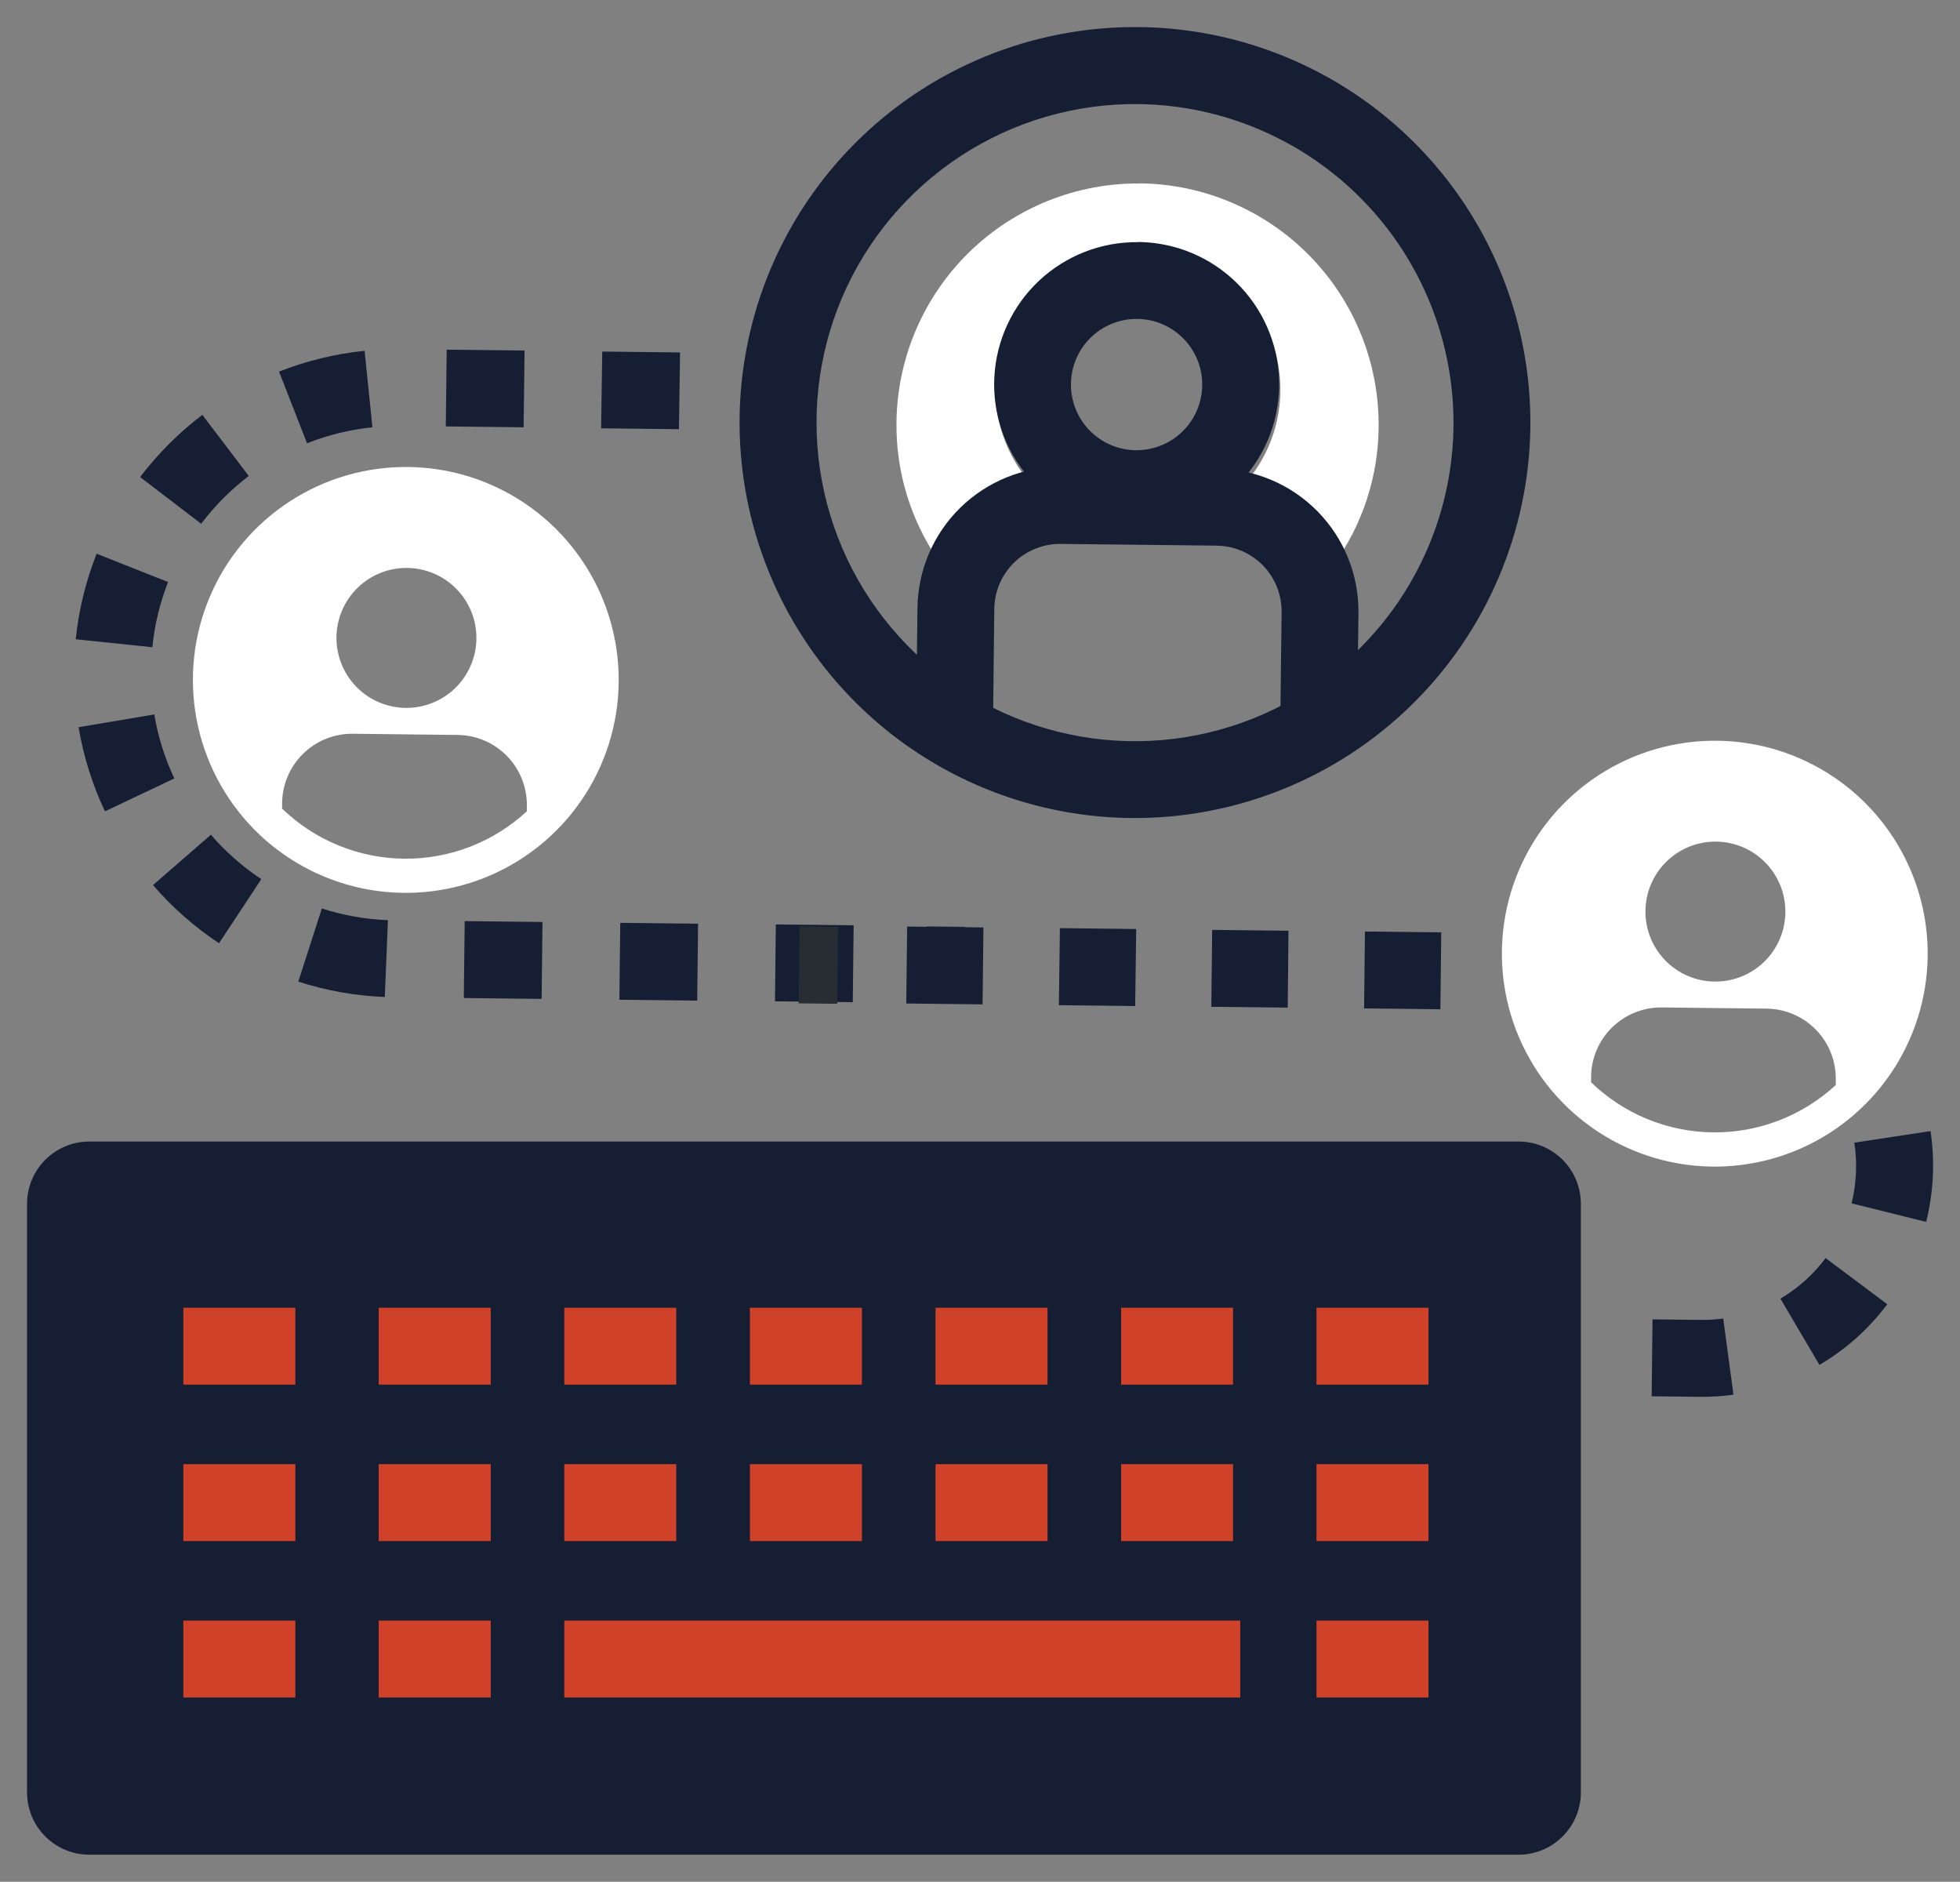 <svg xmlns="http://www.w3.org/2000/svg" viewBox="0 0 362.45 347.91"><rect x="0" y="0" width="362.45" height="347.91" fill="#808080" stroke="none"/><defs><style>.a,.b,.f{fill:none}.b{clip-rule:evenodd}.c{clip-path:url(#a)}.d{clip-path:url(#b)}.e{fill:#fff}.f{stroke:#979797;stroke-miterlimit:10;stroke-width:2px}.g{clip-path:url(#e)}.h{fill:#282d33}.i{clip-path:url(#g)}.j{fill:#151e32}.k{clip-path:url(#i)}.l{clip-path:url(#k)}.m{clip-path:url(#m)}.n{clip-path:url(#o)}.o{clip-path:url(#q)}.p{clip-path:url(#s)}.q{clip-path:url(#u)}.r{clip-path:url(#w)}.s{clip-path:url(#y)}.t{clip-path:url(#aa)}.u{clip-path:url(#ac)}.v{clip-path:url(#ae)}.w{clip-path:url(#ag)}.x{fill:#cf4128}.y{clip-path:url(#ai)}.z{clip-path:url(#ak)}.aa{clip-path:url(#am)}.ab{clip-path:url(#ao)}.ac{clip-path:url(#aq)}.ad{clip-path:url(#as)}.ae{clip-path:url(#au)}.af{clip-path:url(#aw)}.ag{clip-path:url(#ay)}.ah{clip-path:url(#ba)}.ai{clip-path:url(#bc)}.aj{clip-path:url(#be)}.ak{clip-path:url(#bg)}.al{clip-path:url(#bi)}.am{clip-path:url(#bk)}.an{clip-path:url(#bm)}.ao{clip-path:url(#bo)}</style><clipPath id="a" transform="translate(5 5)"><path class="a" d="M6 213h272v118H6z"/></clipPath><clipPath id="b" transform="translate(5 5)"><path class="a" d="M0 0h353v338H0z"/></clipPath><clipPath id="e" transform="translate(5 5)"><path class="a" transform="rotate(-89.36 137.307 66.798)" d="M130.2 63.24h14.22v7.11H130.2z"/></clipPath><clipPath id="g" transform="translate(5 5)"><path class="b" d="M152.7 180.29l-14.39-.16.16-14.22 14.39.16zm-28.77-.29l-14.39-.16.16-14.22 14.39.16zm-28.77-.32l-14.39-.16.16-14.22 14.39.16zm-29-.35a59.9 59.9 0 0 1-16-2.84l4.36-13.53a45.7 45.7 0 0 0 12.22 2.17zm-30.66-9.94a59.91 59.91 0 0 1-12.21-10.75L34 149.33a45.8 45.8 0 0 0 9.32 8.21zM14.41 145a59.5 59.5 0 0 1-4.88-15.55l14-2.36a45.14 45.14 0 0 0 3.71 11.83zm8.76-30.34L9 113.19a59.67 59.67 0 0 1 3.87-15.82l13.21 5.24a45.38 45.38 0 0 0-2.91 12.05zm9-22.85L20.91 83.2a60.31 60.31 0 0 1 11.51-11.5L41 83a45.89 45.89 0 0 0-8.78 8.81zm19.6-14.87L46.6 63.71a59.56 59.56 0 0 1 15.82-3.85L63.87 74a45.35 45.35 0 0 0-12.05 2.94zm68.78-2.59l-14.39-.16.21-14.19 14.39.16zM91.83 74l-14.39-.16.16-14.19 14.4.16z"/></clipPath><clipPath id="i" transform="translate(5 5)"><path class="a" transform="rotate(-89.36 169.822 173.436)" d="M162.72 169.88h14.22v7.11h-14.22z"/></clipPath><clipPath id="k" transform="translate(5 5)"><path class="a" transform="rotate(-89.36 146.34 173.436)" d="M139.23 169.88h14.22v7.11h-14.22z"/></clipPath><clipPath id="m" transform="translate(5 5)"><path class="b" d="M309.34 253.25l-8.91-.1.16-14.22 8.91.1a28.67 28.67 0 0 0 4.16-.26l1.9 14.09a43.23 43.23 0 0 1-6.22.39zm22.12-5.9l-7.22-12.25a28.43 28.43 0 0 0 8.36-7.5l11.4 8.53a42.57 42.57 0 0 1-12.54 11.22zm19.73-26.44l-13.79-3.43a28.79 28.79 0 0 0 .51-11.22l14.09-2.14a43.08 43.08 0 0 1-.81 16.8zm-89.83-39.31l-14.11-.16.16-14.22 14.11.16zm-28.23-.31l-14.13-.15.16-14.22 14.11.16zm-28.21-.29l-14.11-.16.19-14.24 14.11.16zm-28.22-.31l-14.11-.16.16-14.22 14.11.16z"/></clipPath><clipPath id="o" transform="translate(5 5)"><path class="a" transform="rotate(-89.36 283.628 245.735)" d="M276.52 242.18h14.22v7.11h-14.22z"/></clipPath><clipPath id="q" transform="translate(5 5)"><path class="b" d="M70.5 81.34a39.37 39.37 0 1 0 38.91 39.81A39.36 39.36 0 0 0 70.5 81.34zM70.29 100a12.94 12.94 0 1 1-13.07 12.79A12.94 12.94 0 0 1 70.29 100zm22.13 45a32.92 32.92 0 0 1-45.25-.5v-1.05a12.94 12.94 0 0 1 13.08-12.79l19.39.22A12.93 12.93 0 0 1 92.43 144v1z"/></clipPath><clipPath id="s" transform="translate(5 5)"><path class="b" d="M312.56 131.95a39.37 39.37 0 1 0 38.91 39.81 39.36 39.36 0 0 0-38.91-39.81zm-.21 18.65a12.94 12.94 0 1 1-13.07 12.79 12.94 12.94 0 0 1 13.07-12.79zm22.13 45a32.92 32.92 0 0 1-45.25-.5v-1.05a12.94 12.94 0 0 1 13.08-12.79l19.39.22a12.93 12.93 0 0 1 12.78 13.08v1.05z"/></clipPath><clipPath id="u" transform="translate(5 5)"><path class="b" d="M204.14 146.24A73.12 73.12 0 1 1 278 73.94a73.19 73.19 0 0 1-73.89 72.3m1.47-132a58.9 58.9 0 1 0 58.21 59.56 59 59 0 0 0-58.21-59.56"/></clipPath><clipPath id="w" transform="translate(5 5)"><path class="b" d="M205.86 28.92A44.65 44.65 0 0 0 160.78 73a44 44 0 0 0 7.71 25.54 23.93 23.93 0 0 1 17-14.28 26.35 26.35 0 1 1 39.48.44 23.92 23.92 0 0 1 16.69 14.65A44 44 0 0 0 249.94 74a44.65 44.65 0 0 0-44.08-45.1"/></clipPath><clipPath id="y" transform="translate(5 5)"><path class="b" d="M191.38 83.15a23.78 23.78 0 0 0-5.32.54 26.22 26.22 0 0 0 39.48.44 23.83 23.83 0 0 0-5.3-.66z"/></clipPath><clipPath id="aa" transform="translate(5 5)"><path class="b" d="M205.48 39.77a26.32 26.32 0 0 0-20.23 43.53 23.89 23.89 0 0 1 5.32-.54l28.86.32a23.75 23.75 0 0 1 5.3.66 26.32 26.32 0 0 0-19.25-44m-.43 38.5a12.14 12.14 0 1 1 12.27-12 12.15 12.15 0 0 1-12.27 12"/></clipPath><clipPath id="ac" transform="translate(5 5)"><path class="b" d="M245.94 130.53l-14.21-.16.27-22.21a12.15 12.15 0 0 0-12-12.28l-28.86-.32a12.15 12.15 0 0 0-12.27 12l-.25 22.21-14.21-.16.25-22.21a26.39 26.39 0 0 1 26.64-26.07l28.86.32a26.39 26.39 0 0 1 26.05 26.66z"/></clipPath><clipPath id="ae" transform="translate(5 5)"><path class="b" d="M275.83 206.05H11.51A11.52 11.52 0 0 0 0 217.57v108.82a11.53 11.53 0 0 0 11.51 11.52h264.32a11.53 11.53 0 0 0 11.51-11.52V217.57a11.52 11.52 0 0 0-11.51-11.52zM14.21 323.69h258.91V220.27H14.21v103.42z"/></clipPath><clipPath id="ag" transform="translate(5 5)"><path class="a" d="M28.9 236.78h20.72V251H28.9z"/></clipPath><clipPath id="ai" transform="translate(5 5)"><path class="a" d="M65.03 236.78h20.72V251H65.03z"/></clipPath><clipPath id="ak" transform="translate(5 5)"><path class="a" d="M99.35 236.78h20.71V251H99.35z"/></clipPath><clipPath id="am" transform="translate(5 5)"><path class="a" d="M133.68 236.78h20.71V251h-20.71z"/></clipPath><clipPath id="ao" transform="translate(5 5)"><path class="a" d="M168 236.78h20.71V251H168z"/></clipPath><clipPath id="aq" transform="translate(5 5)"><path class="a" d="M202.32 236.78h20.7V251h-20.7z"/></clipPath><clipPath id="as" transform="translate(5 5)"><path class="a" d="M238.45 236.78h20.71V251h-20.71z"/></clipPath><clipPath id="au" transform="translate(5 5)"><path class="a" d="M28.9 265.7h20.72v14.22H28.9z"/></clipPath><clipPath id="aw" transform="translate(5 5)"><path class="a" d="M65.03 265.7h20.72v14.22H65.03z"/></clipPath><clipPath id="ay" transform="translate(5 5)"><path class="a" d="M99.35 265.7h20.71v14.22H99.35z"/></clipPath><clipPath id="ba" transform="translate(5 5)"><path class="a" d="M133.68 265.7h20.71v14.22h-20.71z"/></clipPath><clipPath id="bc" transform="translate(5 5)"><path class="a" d="M168 265.7h20.71v14.22H168z"/></clipPath><clipPath id="be" transform="translate(5 5)"><path class="a" d="M202.32 265.7h20.7v14.22h-20.7z"/></clipPath><clipPath id="bg" transform="translate(5 5)"><path class="a" d="M238.45 265.7h20.71v14.22h-20.71z"/></clipPath><clipPath id="bi" transform="translate(5 5)"><path class="a" d="M28.9 294.62h20.72v14.22H28.9z"/></clipPath><clipPath id="bk" transform="translate(5 5)"><path class="a" d="M65.03 294.62h20.72v14.22H65.03z"/></clipPath><clipPath id="bm" transform="translate(5 5)"><path class="a" d="M99.35 294.62h125v14.22h-125z"/></clipPath><clipPath id="bo" transform="translate(5 5)"><path class="a" d="M238.45 294.62h20.71v14.22h-20.71z"/></clipPath></defs><title>img-cover-xl-onefaculty-connect</title><g class="c"><g class="d"><path class="e" d="M11 218h272v118H11z"/></g></g><g class="c"><g class="d"><path class="f" d="M11 218h272v118H11z"/></g></g><g class="g"><g class="d"><path class="h" d="M133.68 59.65h17.27v24.3h-17.27z"/></g></g><g class="i"><g class="d"><path class="j" d="M9.03 59.65h153.83v130.64H9.03z"/></g></g><g class="k"><g class="d"><path class="h" d="M166.19 166.29h17.27v24.3h-17.27z"/></g></g><g class="l"><g class="d"><path class="h" d="M142.71 166.29h17.27v24.3h-17.27z"/></g></g><g class="m"><g class="d"><path class="j" d="M162.58 166.29h199.87v96.97H162.58z"/></g></g><g class="n"><g class="d"><path class="h" d="M280 238.59h17.27v24.3H280z"/></g></g><g class="o"><g class="d"><path class="e" d="M30.71 81.34h88.7v88.75h-88.7z"/></g></g><g class="p"><g class="d"><path class="e" d="M272.77 131.95h88.7v88.75h-88.7z"/></g></g><g class="q"><g class="d"><path class="j" d="M131.87 0h156.16v156.25H131.87z"/></g></g><g class="r"><g class="d"><path class="e" d="M160.77 28.92h99.17v80.47h-99.17z"/></g></g><g class="s"><g class="d"><path class="j" d="M186.06 83.14h49.48v19.73h-49.48z"/></g></g><g class="t"><g class="d"><path class="j" d="M178.84 39.76h62.7v53.98h-62.7z"/></g></g><g class="u"><g class="d"><path class="j" d="M164.39 81.34h91.8v59.19h-91.8z"/></g></g><g class="v"><g class="d"><path class="j" d="M0 206.05h297.34V347.9H0z"/></g></g><g class="w"><g class="d"><path class="x" d="M28.9 236.78h30.72V261H28.9z"/></g></g><g class="y"><g class="d"><path class="x" d="M65.03 236.78h30.72V261H65.03z"/></g></g><g class="z"><g class="d"><path class="x" d="M99.35 236.78h30.71V261H99.35z"/></g></g><g class="aa"><g class="d"><path class="x" d="M133.68 236.78h30.71V261h-30.71z"/></g></g><g class="ab"><g class="d"><path class="x" d="M168 236.78h30.71V261H168z"/></g></g><g class="ac"><g class="d"><path class="x" d="M202.32 236.78h30.7V261h-30.7z"/></g></g><g class="ad"><g class="d"><path class="x" d="M238.45 236.78h30.71V261h-30.71z"/></g></g><g class="ae"><g class="d"><path class="x" d="M28.9 265.7h30.72v24.22H28.9z"/></g></g><g class="af"><g class="d"><path class="x" d="M65.03 265.7h30.72v24.22H65.03z"/></g></g><g class="ag"><g class="d"><path class="x" d="M99.35 265.7h30.71v24.22H99.35z"/></g></g><g class="ah"><g class="d"><path class="x" d="M133.68 265.7h30.71v24.22h-30.71z"/></g></g><g class="ai"><g class="d"><path class="x" d="M168 265.7h30.71v24.22H168z"/></g></g><g class="aj"><g class="d"><path class="x" d="M202.32 265.7h30.7v24.22h-30.7z"/></g></g><g class="ak"><g class="d"><path class="x" d="M238.45 265.7h30.71v24.22h-30.71z"/></g></g><g class="al"><g class="d"><path class="x" d="M28.9 294.62h30.72v24.22H28.9z"/></g></g><g class="am"><g class="d"><path class="x" d="M65.03 294.62h30.72v24.22H65.03z"/></g></g><g class="an"><g class="d"><path class="x" d="M99.35 294.62h135v24.22h-135z"/></g></g><g class="ao"><g class="d"><path class="x" d="M238.45 294.62h30.71v24.22h-30.71z"/></g></g></svg>